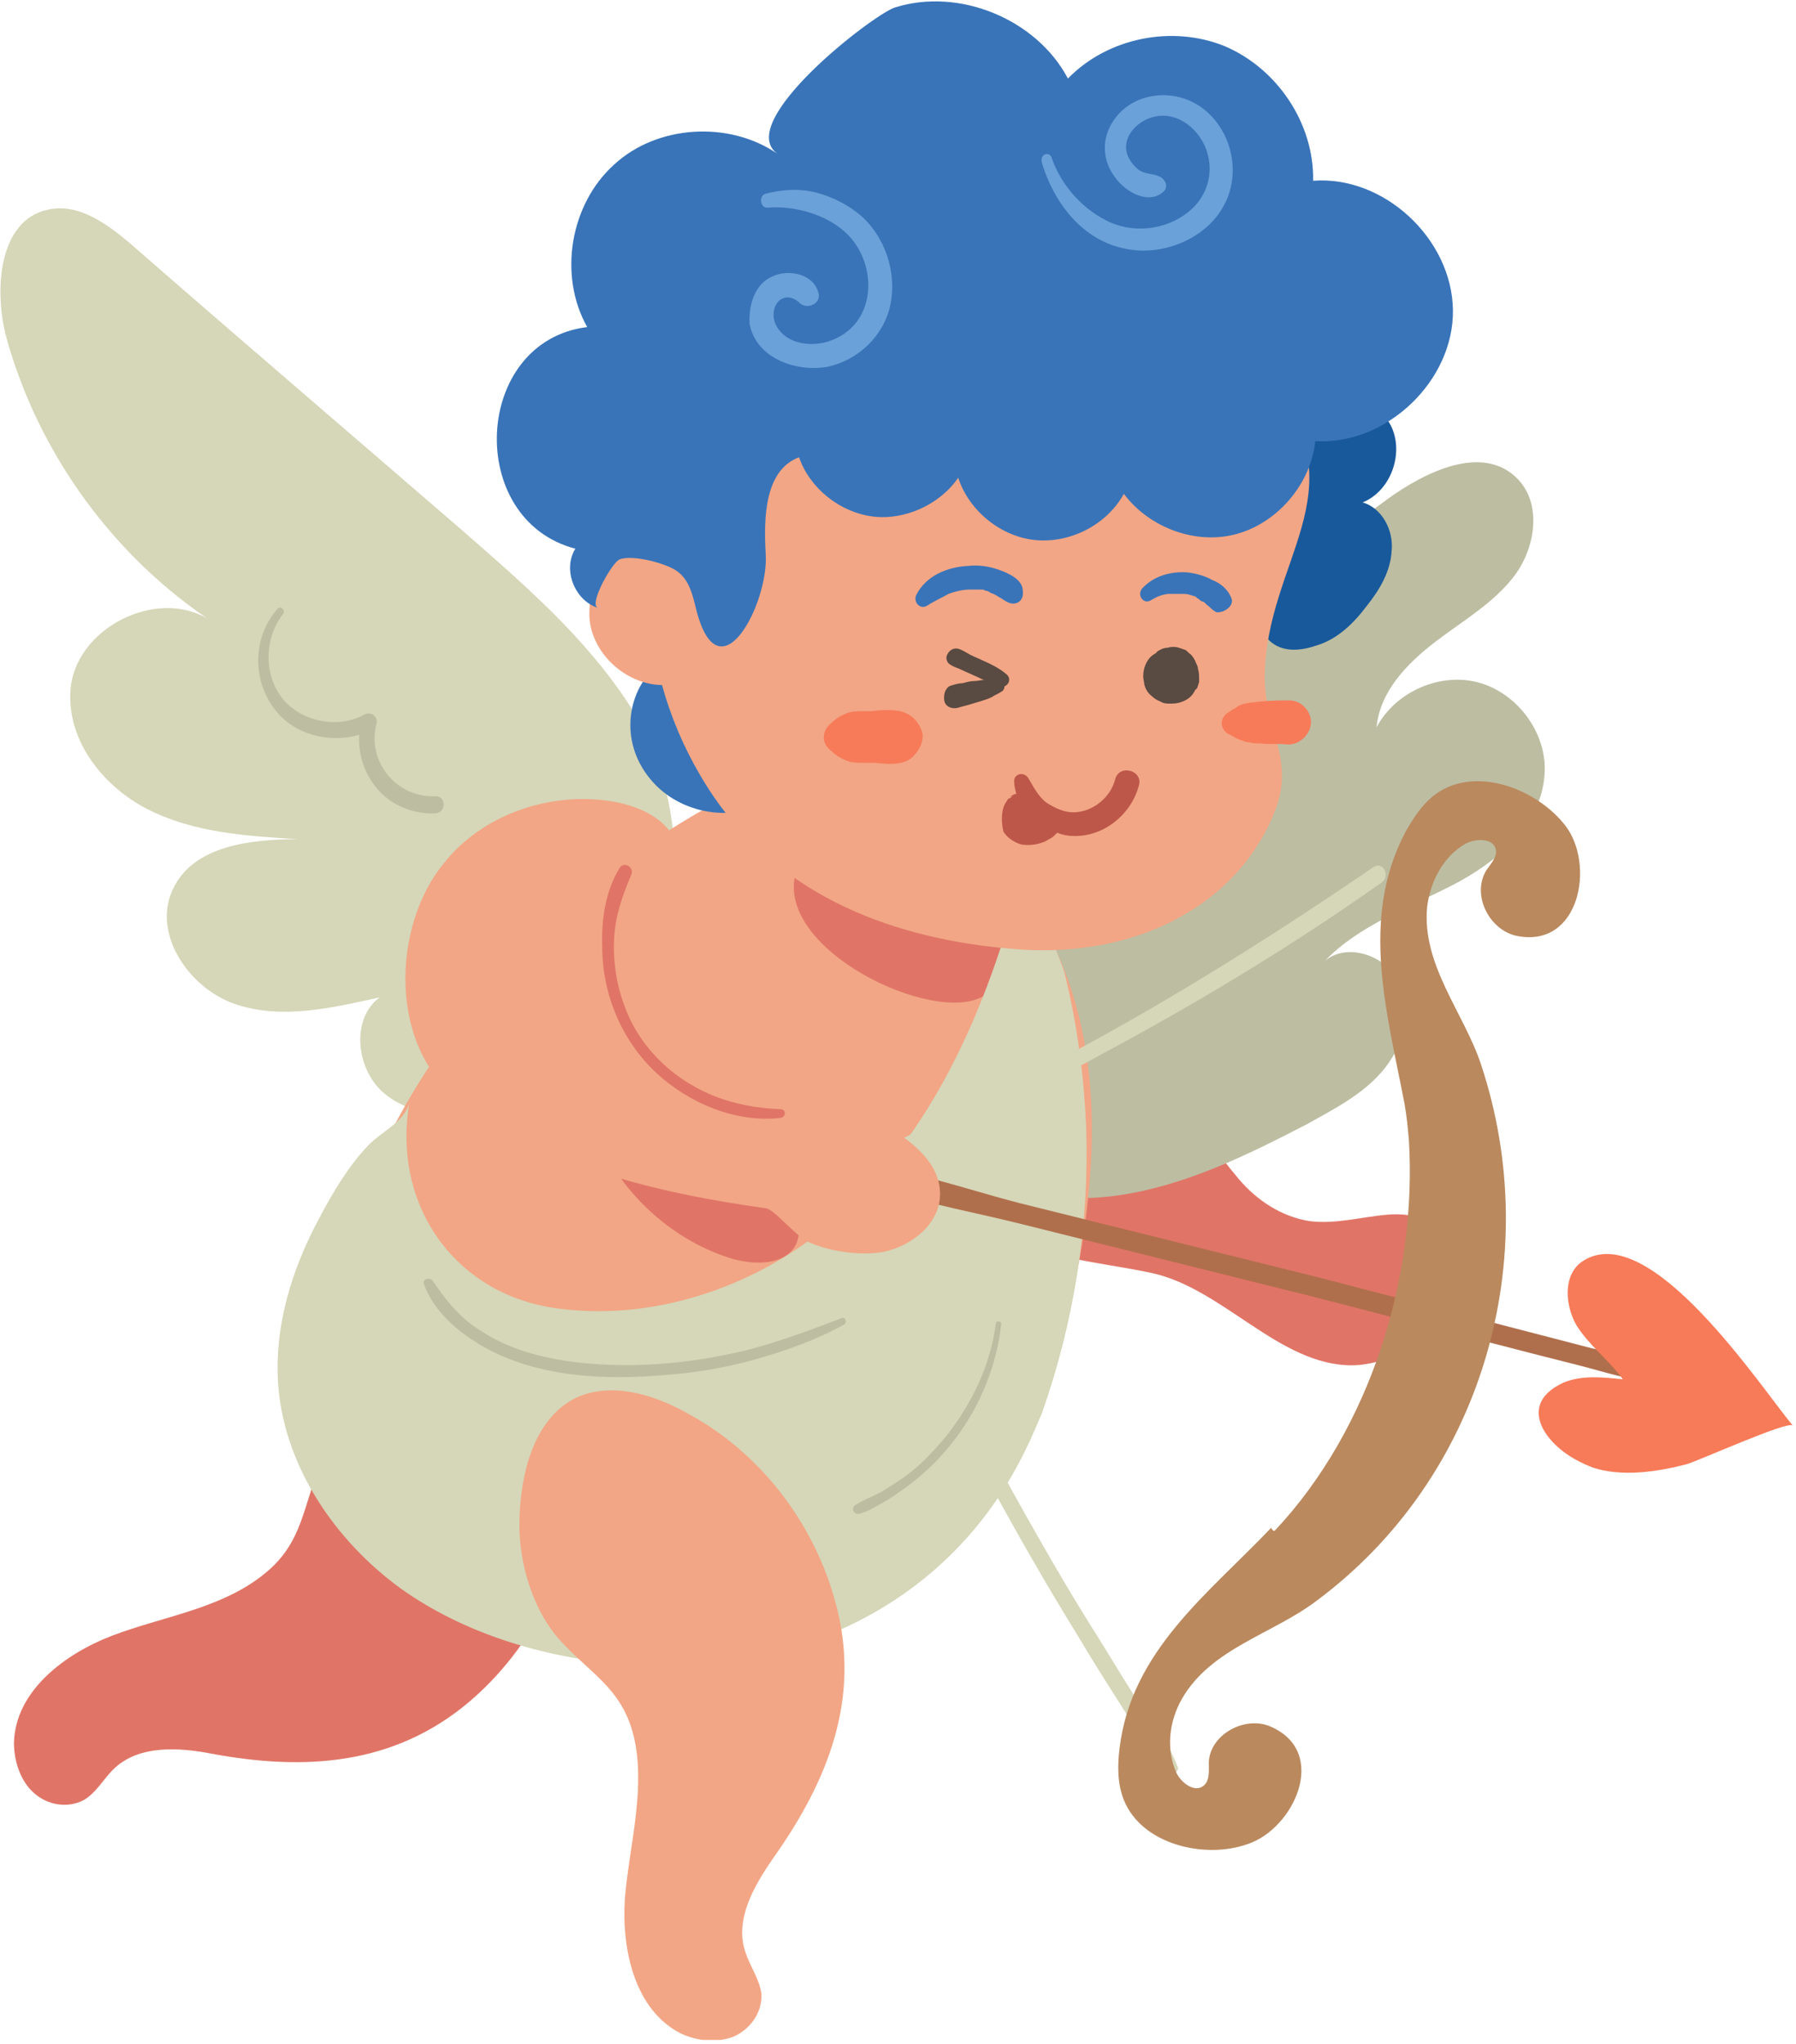 <svg width="167" height="190" viewBox="0 0 167 190" fill="none" xmlns="http://www.w3.org/2000/svg">
<g clip-path="url(#clip0)">
<path d="M109.2 101.1C111 104.1 113 107 115.2 109.6C116.9 111.6 119.2 113.1 121.8 113.5C124.2 113.8 126.6 113.1 129 112.9C133.4 112.5 137.8 115.5 136.3 120.3C135.1 123.9 129.3 126.9 125.7 126.9C118.9 126.9 113.7 119.7 107 118.3C101.8 117.2 96.5 117 92.1 114C87.5 110.8 83.1 106.9 79.5 102.6C75.3 98.1 71.4 91.8 73.5 86C75.3 80.9 81.5 78.2 86.8 79C92.2 79.8 96.8 83.4 100.3 87.6C103.6 91.7 106.3 96.5 109.2 101.1Z" fill="#E07567"/>
<path d="M129 46.4C132.6 43.8 137.8 41.3 141 44.4C143.4 46.7 142.8 50.8 140.9 53.4C139 56 136 57.7 133.4 59.7C130.8 61.7 128.3 64.3 128 67.6C129.8 64.2 134.1 62.4 137.7 63.5C141.3 64.6 144 68.4 143.6 72.2C143.2 76.8 139.1 80.2 135 82.3C130.9 84.4 126.4 86 123.2 89.3C125.4 87.5 129.1 88.9 130.3 91.6C131.4 94.2 130.4 97.4 128.5 99.6C126.6 101.8 124 103.1 121.5 104.5C115.9 107.4 110.2 110.2 104 111.1C97.8 112 90.9 110.6 86.6 106.1C76.8 95.7 89.7 84.4 96.3 76.8C106.1 65.4 117 55.2 129 46.4Z" fill="#BDBDA2"/>
<path d="M58.5 65.5C54.4 59.2 48.7 54.3 43.1 49.4C32.8 40.5 22.5 31.7 12.3 22.8C10.1 20.9 7.3 18.8 4.4 19.5C-0.1 20.5 -0.6 26.9 0.6 31.4C3.6 42.2 10.6 51.8 19.9 57.9C15.2 54.4 7.4 58 6.6 63.7C6 68.5 9.4 73 13.7 75.2C18 77.4 22.9 77.7 27.7 78C23.3 78 18 78.6 16.1 82.6C14.1 86.7 17.5 91.8 21.8 93.3C26.1 94.8 30.8 93.7 35.3 92.7C32.6 94.7 33.1 99.4 35.7 101.6C38.3 103.8 42.1 103.9 45.4 103.1C62.5 99.1 67.1 78.9 58.5 65.5Z" fill="#D6D6B8"/>
<path d="M43.1 94.7C35 105.1 29.7 117.6 31.9 129.7C33.7 139.9 42.3 148.2 52.3 150.8C62.3 153.4 73.3 150.9 81.9 145.1C95.1 136.3 99.9 125.7 101.3 110.1C102 102.2 101.2 94 97.5 86.9C91.2 74.6 77.2 68.4 64.8 75.6C57.2 80 49.3 86.7 43.1 94.7Z" fill="#F2A685"/>
<path d="M90.4 93C93.3 92.2 95.6 89.1 94.7 86.2C92.9 81 78.4 73.5 74.6 79.7C70.3 86.9 84.7 94.5 90.4 93Z" fill="#E07567"/>
<path d="M68.1 117C70.2 117.6 73 117.6 74 115.7C75 113.6 73.1 111.4 71.3 109.9C68.3 107.3 65.3 104.7 62.2 102.1C56.3 97 52.5 99.2 55.9 106.5C58.3 111.4 62.8 115.4 68.1 117Z" fill="#E07567"/>
<path d="M43.6 158.2C36.6 164.1 28.3 164.6 19.7 163C16.6 162.4 13 162.2 10.7 164.3C9.7 165.2 9 166.6 7.8 167.3C6.3 168.1 4.4 167.8 3.1 166.6C1.9 165.5 1.3 163.7 1.3 162C1.4 157.2 6 153.7 10.5 152C15 150.3 20 149.6 23.9 146.8C28 143.9 28 140.7 29.6 136.6C31 132.9 34.6 129.7 38.2 128.1C42.2 126.3 47.2 125.3 50.6 128C53.4 130.2 54.1 134.3 53.9 137.9C53.2 145.8 49.5 153.2 43.6 158.2Z" fill="#E07567"/>
<path d="M94.4 136.6C87.3 149.4 73.5 155.9 58.1 154.7C50.7 154.1 43.2 151.9 37.2 147.6C31.2 143.2 26.6 136.5 25.9 129.1C25.4 123.5 27.1 118 29.7 113.2C30.9 110.9 32.4 108.4 34.2 106.5C35.4 105.2 37.8 104.2 38.1 102.3C36.4 111.6 41.9 119.9 51.1 121.5C60.2 123 70 119.8 77 113.9C87.1 105.4 92.3 92.5 95.4 79.8C94.9 81.8 98.6 88.5 99.1 90.9C100.2 95.5 100.8 100.1 101 104.8C101.3 113.8 99.9 122.8 96.9 131.3C96.2 133 95.4 134.8 94.4 136.6Z" fill="#D6D6B8"/>
<path d="M77.7 149C80.1 157.8 77 165.5 71.9 172.7C70.1 175.3 68.3 178.4 69.3 181.4C69.7 182.7 70.6 183.9 70.8 185.3C70.9 187 69.8 188.6 68.2 189.3C66.6 189.9 64.8 189.7 63.3 189C59 186.8 57.8 181.2 58.1 176.5C58.5 171.7 59.9 166.9 59.1 162.2C58.2 157.2 55.3 155.9 52.3 152.7C49.6 149.9 48.2 145.3 48.3 141.3C48.4 137 49.6 132 53.4 130C56.6 128.4 60.6 129.5 63.8 131.3C70.6 134.9 75.7 141.5 77.7 149Z" fill="#F2A685"/>
<path d="M77.8 108.8C86.4 104.6 95 100.5 103.4 95.8C111.8 91.1 119.8 86 127.7 80.6C128.6 80 129.3 81.4 128.5 82C120.6 87.6 112.2 92.7 103.7 97.3C95.7 101.7 87.5 105.8 79 109.1C80.4 111 81.3 113.3 82.3 115.5C83.4 117.8 84.5 120.2 85.7 122.5C88.1 127.4 90.6 132.3 93.3 137.1C95.9 141.8 98.5 146.4 101.3 150.9C102.7 153.1 104 155.3 105.4 157.5C106.8 159.7 108.6 161.8 109.5 164.2C109.7 164.7 109 165 108.6 164.7C106.8 163 105.6 160.6 104.3 158.6C102.9 156.4 101.5 154.2 100.2 152C97.3 147.3 94.6 142.6 92 137.8C89.4 133.1 87 128.4 84.6 123.6C83.5 121.3 82.4 118.9 81.3 116.6C80.2 114.3 78.9 111.9 78.5 109.4C78.4 109.4 78.3 109.5 78.2 109.5C77.6 109.7 77.4 109 77.8 108.8Z" fill="#D6D6B8"/>
<path d="M138.6 124.8C133.2 123.4 127.8 122 122.4 120.6L94.7 113.7C89.5 112.4 83.8 111.5 78.9 109.3C78.3 109.1 78.6 108.1 79.2 108.1C84.4 108.6 89.7 110.5 94.7 111.8L122.9 118.8C128.2 120.2 133.4 121.5 138.7 122.9C141.4 123.6 144.1 124.3 146.8 125C149.3 125.7 152.2 126.1 154.5 127.4C155 127.7 154.8 128.4 154.2 128.4C151.7 128.4 149.2 127.5 146.8 126.9C144 126.2 141.3 125.5 138.6 124.8Z" fill="#B06F4C"/>
<path d="M148.1 136.4C150.8 137.3 154.1 136.8 156.8 136.1C157.9 135.8 166.3 132 166.7 132.5C163.7 128.9 153.4 113.2 147.2 117.2C145.3 118.4 145.5 121.3 146.6 123.2C147.8 125.1 149.6 126.4 150.9 128.2C149 128 147.1 127.8 145.4 128.5C141.2 130.4 143.4 133.9 146.4 135.6C147.1 136 147.6 136.2 148.1 136.4Z" fill="#F77B59"/>
<path d="M118.6 142.2C127.4 132.8 131.8 118.7 131 105.9C130.9 104.8 130.8 103.7 130.6 102.6C129 94.2 126.4 85.4 130.7 77.3C131.5 75.9 132.4 74.5 133.8 73.6C137.6 71.2 143.1 73.5 145.6 76.8C148.3 80.4 146.9 88.1 141.1 87C138.5 86.5 136.8 83.2 138.2 80.9C138.6 80.3 139.2 79.7 139.1 79C138.9 77.9 137.3 77.9 136.3 78.4C134.2 79.6 133 81.9 132.7 84.3C132.2 89.7 136.1 94.1 137.7 98.9C143.7 116.9 137.9 137.3 122.4 148.8C118.3 151.9 112.6 153.2 109.9 157.9C108.7 160 108.4 162.6 109.4 164.8C109.9 165.8 111.2 166.7 112 165.9C112.5 165.4 112.4 164.5 112.4 163.8C112.5 161.2 115.8 159.4 118.2 160.5C123.6 162.9 120.3 170 116 171.4C112.1 172.8 106.2 171.5 104.5 167.3C103.9 165.8 103.9 164.1 104.1 162.5C105.2 153.4 112.4 148.1 118.2 142C118.4 142.4 118.5 142.3 118.6 142.2Z" fill="#BA895E"/>
<path d="M71.2 112.3C61.2 110.9 50.2 108.4 42.2 101.8C36.2 96.8 36.5 86 41.3 80.2C44.8 75.8 50.8 73.7 56.3 74.4C61.4 75 65.6 78.5 60.9 83.3C57.7 86.5 55.5 87.4 57.6 91.9C59 95 60.9 98.9 63.6 101.1C69.6 106 77.3 101 84 105.7C85.7 106.9 87.3 108.6 87.4 110.7C87.6 113.6 84.8 115.9 81.9 116.4C79.8 116.7 77 116.3 75.1 115.4C73.9 114.8 72 112.4 71.2 112.3Z" fill="#F2A685"/>
<path d="M61 73C63.5 75.5 67.6 76.3 70.8 74.8C69.8 71.9 68.7 69 67.7 66.1C63.7 54.7 54.2 66.1 61 73Z" fill="#3974B9"/>
<path d="M119.9 39.7C120.5 38.9 121.1 38.1 121.9 37.6C124.3 36 127.9 37 129.3 39.5C130.6 42 129.4 45.6 126.7 46.7C128.5 47.2 129.6 49.3 129.4 51.2C129.3 53.1 128.3 54.8 127.1 56.3C125.9 57.9 124.4 59.4 122.4 60C112.4 63.4 117.3 43.5 119.9 39.7Z" fill="#18599B"/>
<path d="M117.6 62.9C117.7 52.1 126.4 45.8 118.3 35.6C111.9 27.5 101.9 22.4 91.5 22.6C64.7 23.2 51.9 52.8 66.4 74.1C72.8 83.4 83.2 87.3 94.2 88.2C99.9 88.7 105.9 87.7 110.8 84.6C114.2 82.5 117 79.3 118.5 75.5C120.5 70.6 117.6 67.9 117.6 62.9Z" fill="#F2A685"/>
<path d="M67.7 54.1C66.2 51 62 49.4 58.8 50.9C56.5 51.9 54.8 54.3 54.8 56.9C54.7 61 59.1 64.5 63 63.5C66.9 62.5 69.2 57.4 67.2 53.9" fill="#F2A685"/>
<path d="M71.2 51.5C71 48.1 71.1 43.7 74.3 42.5C75.3 45.4 78.1 47.6 81.1 48C84.1 48.4 87.4 46.9 89.1 44.4C90.1 47.5 93.1 49.9 96.3 50.2C99.5 50.5 102.9 48.8 104.5 45.9C106.9 49.1 111.3 50.7 115.1 49.6C118.9 48.5 121.9 44.9 122.3 41C128.9 41.4 135.2 35.4 135.1 28.8C135 22.2 128.7 16.3 122.1 16.8C122.2 11.5 118.8 6.4 113.9 4.3C109 2.3 103 3.5 99.3 7.3C96.4 1.8 89.2 -1.2 83.2 0.7C81.1 1.4 68.2 11.4 72.3 14.3C67.8 11.2 61.1 11.6 57.1 15.3C53 19 51.9 25.6 54.6 30.4C44 31.7 43.2 48.3 53.5 51C52.3 52.9 53.4 55.8 55.6 56.5C54.7 56.2 56.9 52.3 57.6 52C58.8 51.5 62.2 52.4 63.1 53.2C64.1 54 64.4 55.3 64.7 56.5C66.8 65.1 71.5 56.1 71.2 51.5Z" fill="#3974B9"/>
<path d="M111.4 62.2C111.4 62 111.3 61.8 111.2 61.6C111.1 61.3 110.9 61 110.7 60.8C110.5 60.7 110.4 60.5 110.2 60.4L109.6 60.2C109.3 60.1 108.9 60.1 108.6 60.2C108.3 60.2 108 60.3 107.7 60.5C107.7 60.5 107.6 60.5 107.6 60.6C107.6 60.6 107.5 60.6 107.5 60.7C107.1 60.9 106.8 61.2 106.6 61.6C106.4 62 106.3 62.4 106.3 62.9C106.3 63.1 106.4 63.4 106.4 63.6C106.5 64 106.7 64.4 107.1 64.7C107.3 64.9 107.6 65.1 107.9 65.2C108.2 65.4 108.5 65.4 108.9 65.4C109.4 65.4 109.8 65.3 110.2 65.1C110.6 64.9 110.9 64.6 111.1 64.2C111.1 64.2 111.1 64.1 111.2 64.1C111.2 64.1 111.2 64 111.3 64L111.5 63.4C111.5 62.8 111.5 62.5 111.4 62.2Z" fill="#594A42"/>
<path d="M93.4 74.8C93.5 74.6 93.6 74.5 93.7 74.3L93.8 74.2C93.8 74.2 93.8 74.2 93.9 74.2C94 74.1 94.1 74.1 94.1 74C94 74 94 74.1 93.9 74.1C94 74 94.1 73.9 94.2 73.9C94.3 73.8 94.4 73.8 94.5 73.8C94.4 73.4 94.3 73 94.3 72.6C94.3 71.9 95.2 71.7 95.6 72.3C96.1 73.1 96.5 74 97.3 74.6C98.1 75.1 98.9 75.5 99.8 75.5C101.6 75.5 103.3 74.1 103.7 72.4C104.1 71 106.3 71.6 105.9 73C105.2 75.7 102.6 77.8 99.8 77.7C99.3 77.7 98.8 77.6 98.3 77.4C98.2 77.5 98.1 77.6 98 77.7C97.8 77.9 97.5 78 97.2 78.2C96.5 78.5 95.8 78.6 95 78.5C94.3 78.3 93.7 77.9 93.3 77.3C93.1 76.4 93.1 75.5 93.4 74.8Z" fill="#BD574A"/>
<path d="M92.7 52.9C91.8 52.6 90.9 52.5 90 52.6C88.1 52.7 86.1 53.5 85.2 55.3C84.9 55.9 85.5 56.7 86.2 56.3C86.8 55.9 87.5 55.6 88.2 55.2C88.7 55 89.5 54.8 90.1 54.8C90.4 54.8 90.9 54.8 91.1 54.8C91 54.8 91.3 54.8 91.3 54.8C91.4 54.8 91.5 54.8 91.6 54.9C91.8 54.9 92 55 92.1 55.1C92.4 55.2 92.6 55.3 92.9 55.5C93.3 55.7 93.7 56.1 94.2 56.1C94.9 56.1 95.2 55.5 95.1 54.9C95.1 53.8 93.6 53.2 92.7 52.9Z" fill="#3974B9"/>
<path d="M114.5 55.6C114.2 54.8 113.5 54.2 112.7 53.9C112 53.5 111.2 53.3 110.4 53.2C108.9 53.1 107.3 53.5 106.2 54.7C105.7 55.3 106.3 56.2 107 55.8C107.5 55.5 107.9 55.3 108.6 55.2C108.7 55.2 108.7 55.2 108.8 55.2H108.9C109 55.2 109.2 55.2 109.3 55.2C109.5 55.2 109.6 55.2 109.8 55.2C109.9 55.2 110 55.2 110 55.2C110 55.2 110 55.2 110.1 55.2C110.4 55.2 110.7 55.3 111 55.4C111.1 55.4 111.1 55.4 111.2 55.5C111.2 55.5 111.3 55.5 111.3 55.6C111.4 55.6 111.5 55.7 111.6 55.8C111.7 55.9 111.9 55.9 112 56L112.1 56.1L112.2 56.2C112.5 56.4 112.7 56.7 113.1 56.9C113.8 57 114.8 56.3 114.5 55.6Z" fill="#3974B9"/>
<path d="M85 66.8C84.4 66.2 83.6 66 82.7 66C82.2 66 81.6 66 81.1 66.1H80.3C79.9 66.1 79.4 66.1 79 66.2C78.4 66.4 77.8 66.7 77.3 67.2C76.9 67.5 76.6 68 76.6 68.5C76.6 69.1 76.9 69.5 77.3 69.8C77.8 70.3 78.4 70.6 79 70.8C79.4 70.9 79.9 70.9 80.3 70.9H81.1C81.6 70.9 82.2 71 82.7 71C83.5 71 84.4 70.9 85 70.2C85.5 69.7 85.8 69 85.8 68.4C85.8 68 85.5 67.3 85 66.8Z" fill="#F77B59"/>
<path d="M119.9 65.1C119 65.1 118.1 65.1 117.3 65.2C117 65.2 116.6 65.3 116.3 65.3C116.1 65.3 115.9 65.4 115.7 65.4C115.4 65.5 115.1 65.6 114.9 65.8C114.7 65.9 114.5 66 114.4 66.1C114 66.3 113.6 66.7 113.6 67.2C113.6 67.7 113.9 68.1 114.4 68.3C114.7 68.5 115.1 68.7 115.4 68.8C115.7 68.9 115.9 69 116.2 69C116.5 69.1 116.9 69.1 117.2 69.1C118.1 69.2 119 69.1 119.8 69.2C120.9 69.2 121.9 68.2 121.9 67.1C121.9 66.1 121 65.1 119.9 65.1Z" fill="#F77B59"/>
<path d="M57.6 80.7C58 80 59 80.6 58.7 81.3C57.9 83.2 57.2 85.1 57.1 87.3C57 89.3 57.3 91.4 58 93.3C59.3 97.1 62.3 100.1 66 101.7C68.1 102.6 70.3 103 72.6 103.1C73.1 103.1 73.1 103.8 72.6 103.9C68.4 104.4 64 102.5 61 99.7C57.8 96.7 56 92.4 56 88C55.9 85.5 56.3 82.8 57.6 80.7Z" fill="#E07567"/>
<path d="M88.5 63.7C88.8 63.6 89.2 63.5 89.5 63.5C89.9 63.4 90.2 63.3 90.6 63.3C90.9 63.3 91.2 63.2 91.5 63.2C91.2 63.1 90.9 62.9 90.6 62.8C90.2 62.6 89.9 62.5 89.5 62.3C89.1 62.1 88.7 62 88.4 61.8C88 61.6 87.9 61.1 88.1 60.8C88.3 60.4 88.7 60.2 89.1 60.3C89.5 60.4 89.9 60.7 90.3 60.9C90.7 61.1 91 61.2 91.4 61.4C92.1 61.7 92.9 62.1 93.5 62.6C93.8 62.8 93.9 63.1 93.8 63.4C93.7 63.6 93.6 63.7 93.4 63.8C93.4 64 93.3 64.2 93.1 64.3C92.8 64.5 92.5 64.6 92.2 64.8C91.8 65 91.4 65.1 91.1 65.2C90.8 65.3 90.4 65.4 90.1 65.5C89.7 65.6 89.4 65.7 89 65.8C88.5 65.9 87.9 65.7 87.8 65.1C87.7 64.4 88 63.8 88.5 63.7Z" fill="#594A42"/>
<path d="M97.8 14.7C98.7 17.3 100.8 19.6 103.3 20.7C105.7 21.7 108.5 21.3 110.5 19.7C112.4 18.2 113 15.7 112 13.5C111 11.4 108.7 10 106.4 11.2C105.3 11.8 104.4 13 104.8 14.3C105 14.9 105.4 15.4 105.9 15.8C106.5 16.2 107.1 16.1 107.8 16.4C108.3 16.6 108.7 17.3 108.2 17.8C106.8 19.1 104.6 17.8 103.7 16.5C102.6 15.1 102.4 13.2 103.3 11.6C105 8.5 109.3 8 112 10.2C114.6 12.3 115.4 16.2 113.8 19.1C112.2 22.1 108.4 23.7 105.1 23.2C100.9 22.6 98.1 19.1 96.9 15.2C96.6 14.3 97.6 14 97.8 14.7Z" fill="#6AA1D8"/>
<path d="M71.8 25.7C73.3 25 75.6 25.4 76.1 27.2C76.4 28.2 75.1 28.8 74.4 28.2C73.9 27.7 73.2 27.4 72.5 27.9C71.8 28.5 71.8 29.6 72.2 30.3C73.2 32.1 75.7 32.3 77.4 31.6C81.7 29.9 81.6 24.2 78.5 21.5C76.7 19.9 73.8 19.1 71.4 19.3C70.7 19.4 70.5 18.2 71.2 18C72.8 17.6 74.3 17.5 75.9 17.9C77.4 18.3 78.8 19 80 20C82.3 22 83.4 25.3 82.8 28.3C82.2 31.2 79.8 33.5 76.9 34.1C74 34.6 70.3 33.3 69.7 30.1C69.6 28.3 70.2 26.4 71.8 25.7Z" fill="#6AA1D8"/>
<path d="M79.5 139.9C80.3 139.4 81.1 139.1 81.9 138.7C82.7 138.2 83.5 137.7 84.2 137.2C85.7 136.1 87 134.7 88.2 133.2C90.5 130.2 92.1 126.8 92.6 123C92.6 122.7 93.2 122.8 93.1 123.1C92.4 129.1 89.2 134.6 84.3 138.2C83.6 138.7 82.9 139.2 82.2 139.6C81.5 140 80.7 140.5 79.9 140.7C79.4 140.8 79.1 140.2 79.5 139.9Z" fill="#BDBDA2"/>
<path d="M40.2 119C40.9 120 41.6 121 42.4 121.8C43.2 122.7 44.2 123.4 45.2 124C47.5 125.4 50.1 126.1 52.7 126.5C58.2 127.3 64 126.8 69.4 125.5C72.5 124.7 75.4 123.6 78.3 122.5C78.6 122.4 78.8 122.9 78.5 123.1C76 124.5 73.2 125.5 70.4 126.3C67.6 127.1 64.7 127.6 61.8 127.8C56.2 128.3 50 128 45 125.2C42.7 123.9 40.3 121.9 39.4 119.3C39.3 118.9 39.9 118.7 40.2 119Z" fill="#BDBDA2"/>
<path d="M25.8 56.6C26.1 56.2 26.6 56.8 26.3 57.1C24.5 59.4 24.5 63 26.5 65.2C28.4 67.2 31.6 67.7 33.9 66.4C34.5 66.1 35.2 66.6 35 67.3C34.1 70.8 36.9 74.2 40.5 74C41.5 74 41.5 75.5 40.5 75.6C38.4 75.7 36.2 74.8 34.9 73.1C33.8 71.7 33.3 70 33.4 68.3C30.6 69.1 27.4 68.3 25.6 66C23.4 63.2 23.5 59.2 25.8 56.6Z" fill="#BDBDA2"/>
</g>
<defs>
<clipPath id="clip0">
<rect width="166.8" height="189.6" fill="white"/>
</clipPath>
</defs>
</svg>
